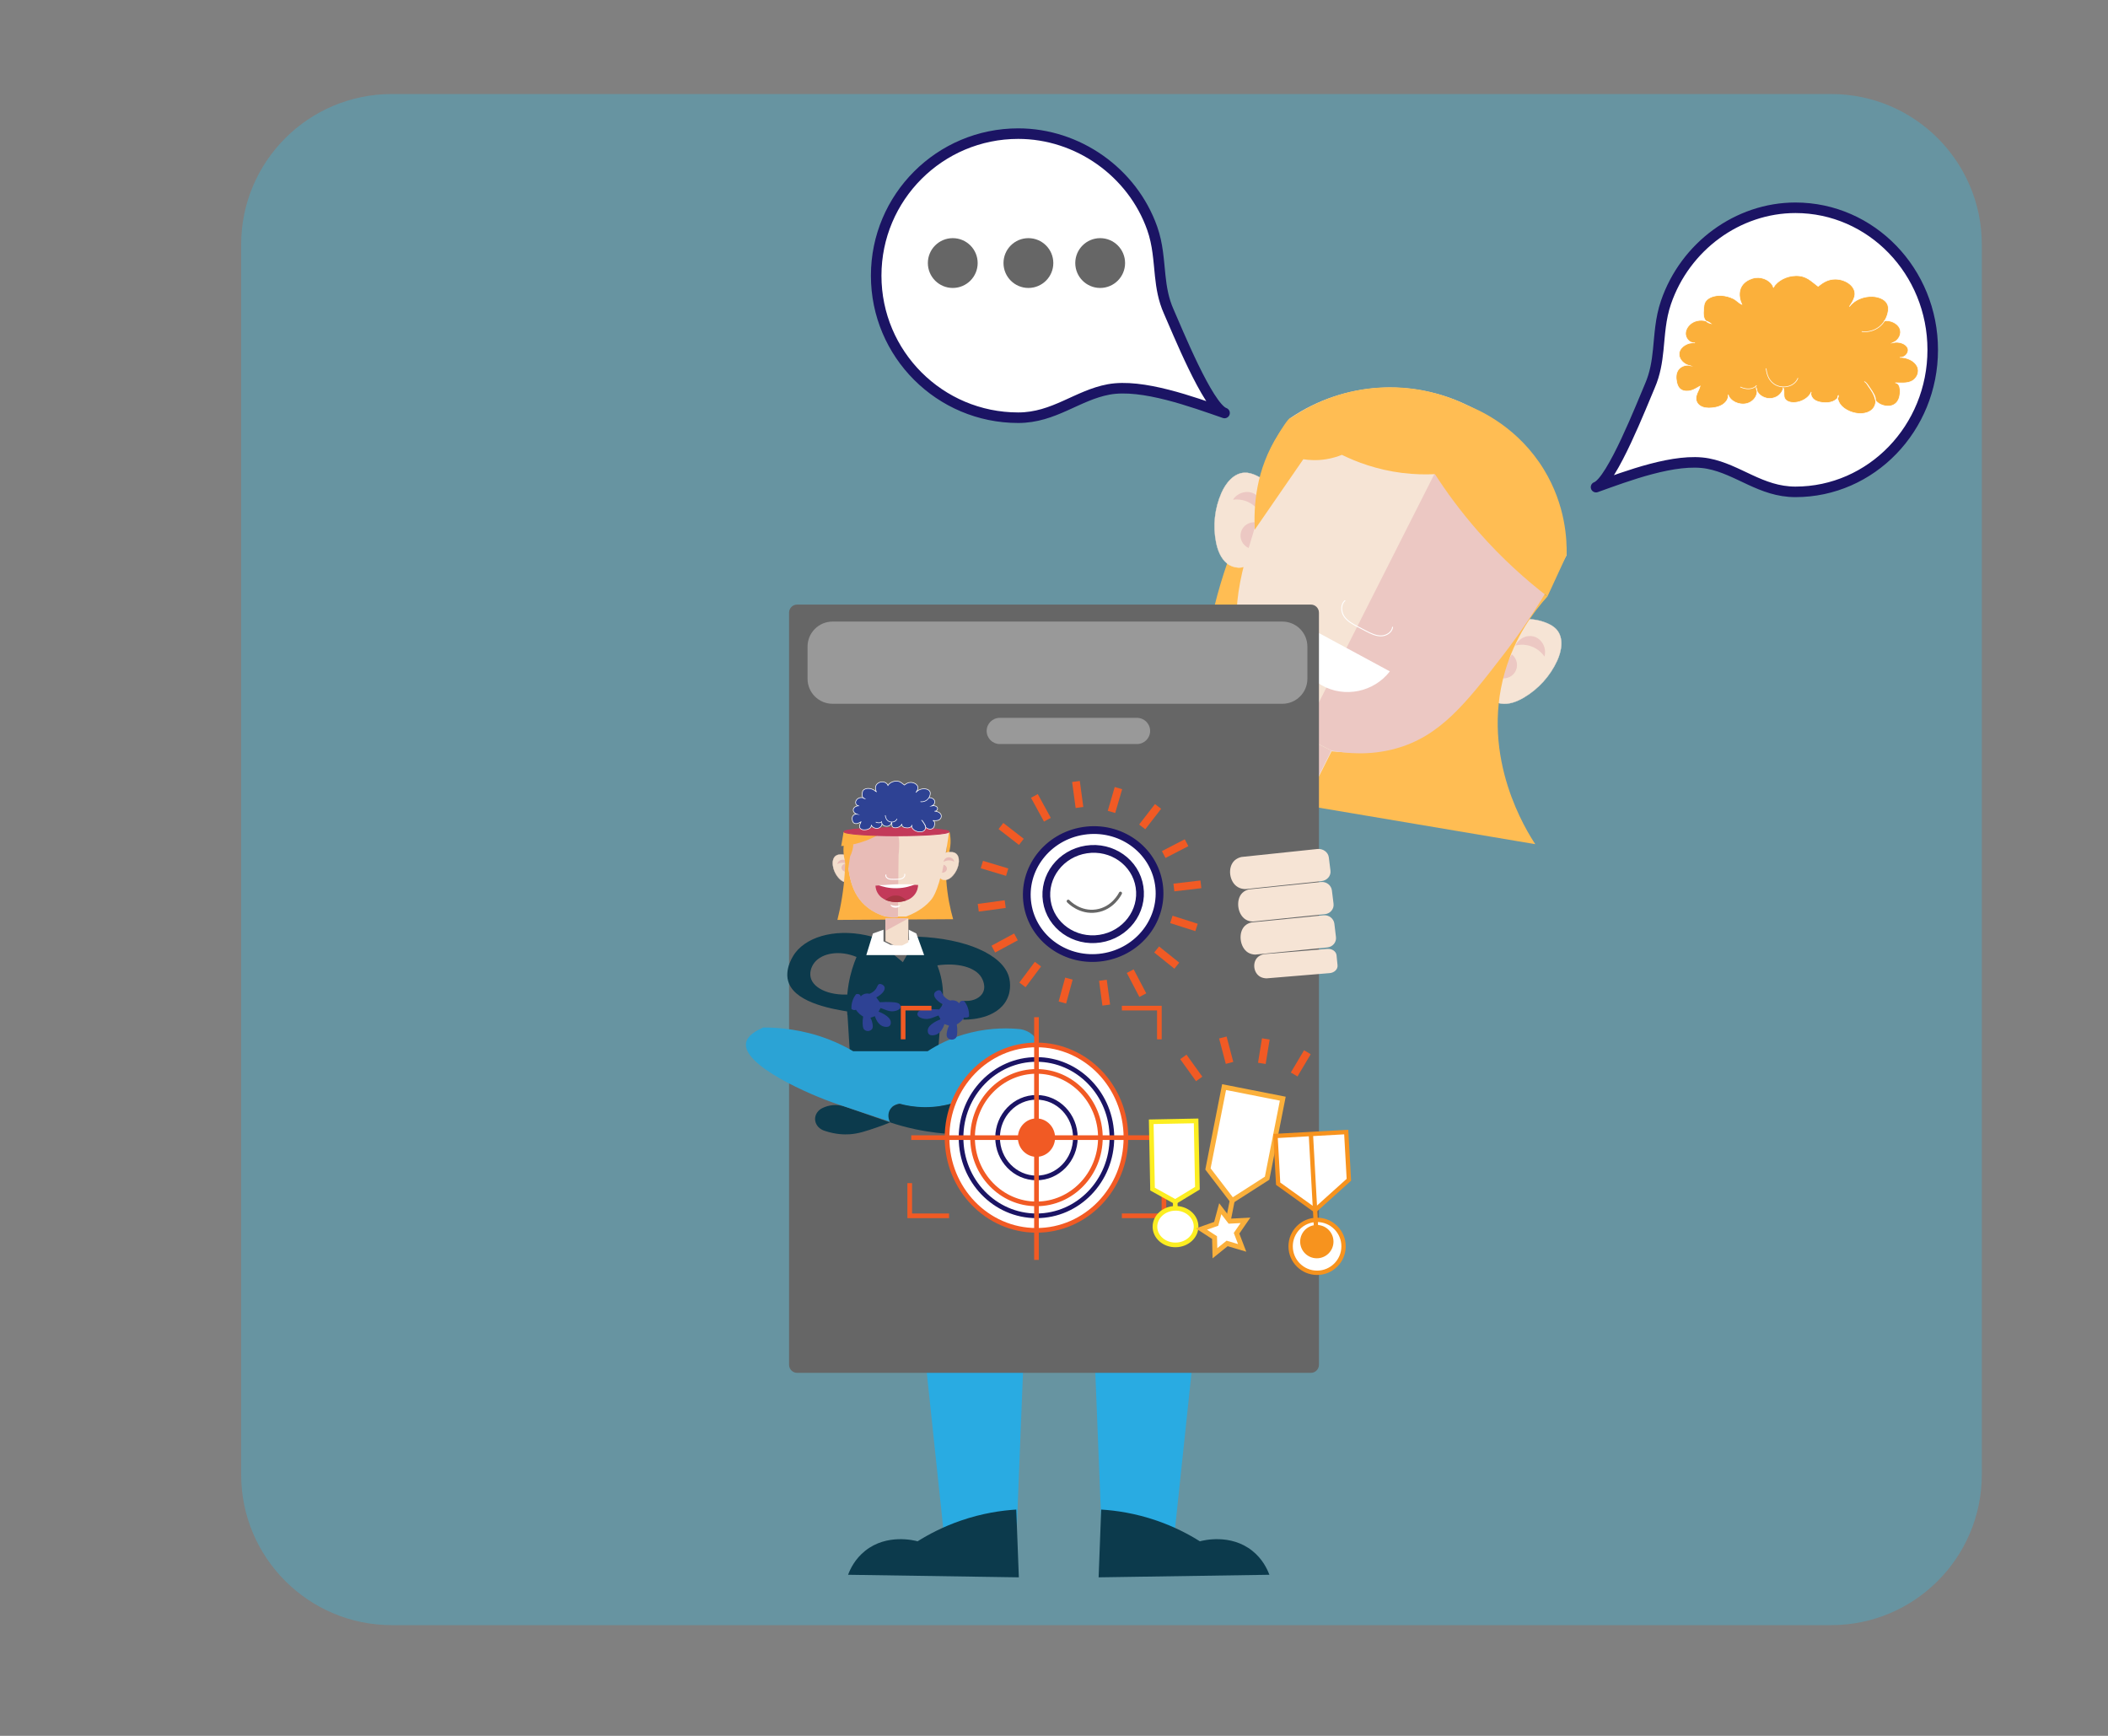 <?xml version="1.0" encoding="utf-8"?>
<!-- Generator: Adobe Illustrator 24.1.3, SVG Export Plug-In . SVG Version: 6.00 Build 0)  -->
<svg version="1.1" id="Layer_1" xmlns="http://www.w3.org/2000/svg" xmlns:xlink="http://www.w3.org/1999/xlink" x="0px" y="0px"
	 viewBox="0 0 6800 5600" style="enable-background:new 0 0 6800 5600;" xml:space="preserve">
<rect x="0" y="0" width="6800" height="5600" fill="#808080" stroke="none"/>
<style type="text/css">
	.st0{opacity:0.31;fill:#32C4EB;}
	.st1{fill:#F6E4D5;stroke:#F6E4D5;stroke-miterlimit:10;}
	.st2{fill:#ECC8C3;}
	.st3{fill:#FFBD53;}
	.st4{fill:#F6E4D5;}
	.st5{fill:none;stroke:#FFFFFF;stroke-width:3;stroke-miterlimit:10;}
	.st6{fill:#29ABE2;}
	.st7{fill:#0C3A4C;}
	.st8{fill:#FFFFFF;}
	.st9{fill:#666666;}
	.st10{fill:#2BA3D5;}
	.st11{fill:#F4DFCD;stroke:#F4DFCD;stroke-miterlimit:10;}
	.st12{fill:#E8BCB7;}
	.st13{fill:#FDB142;}
	.st14{fill:#F4DFCD;}
	.st15{fill:#C33959;stroke:#C33959;stroke-width:3;stroke-miterlimit:10;}
	.st16{fill:#C33959;}
	.st17{fill:#A63542;}
	.st18{fill:#2E4294;stroke:#FFFFFF;stroke-width:2;stroke-miterlimit:10;}
	.st19{fill:none;stroke:#FFFFFF;stroke-width:2;stroke-miterlimit:10;}
	.st20{fill:#2E4294;}
	.st21{fill:#242277;}
	.st22{fill:#FFFFFF;stroke:#F7931E;stroke-width:14;stroke-miterlimit:10;}
	.st23{fill:#FFFFFF;stroke:#FBB03B;stroke-width:16;stroke-miterlimit:10;}
	.st24{fill:#FFFFFF;stroke:#F15A24;stroke-width:15;stroke-miterlimit:10;}
	.st25{fill:#FFFFFF;stroke:#1B1464;stroke-width:15;stroke-miterlimit:10;}
	.st26{fill:#F15A24;stroke:#F15A24;stroke-width:15;stroke-miterlimit:10;}
	.st27{fill:none;stroke:#F15A24;stroke-width:15;stroke-miterlimit:10;}
	.st28{fill:#FFFFFF;stroke:#FCEE21;stroke-width:15;stroke-miterlimit:10;}
	.st29{fill:#F7931E;stroke:#F7931E;stroke-width:4;stroke-miterlimit:10;}
	.st30{fill:#FFFFFF;stroke:#1B1464;stroke-width:25;stroke-miterlimit:10;}
	.st31{fill:none;stroke:#1B1464;stroke-width:25;stroke-miterlimit:10;}
	.st32{fill:none;stroke:#666666;stroke-width:10;stroke-linecap:round;stroke-linejoin:round;stroke-miterlimit:10;}
	.st33{fill:#FBB03B;stroke:#F15A24;stroke-width:25;stroke-miterlimit:10;}
	.st34{fill:#FFFFFF;stroke:#1B1464;stroke-width:34;stroke-linecap:round;stroke-linejoin:round;stroke-miterlimit:10;}
	.st35{fill:#FBB03B;stroke:#FFFFFF;stroke-width:2;stroke-miterlimit:10;}
	.st36{fill:#999999;}
</style>
<path class="st0" d="M5906.89,5242.84H1263.97c-268.46,0-486.09-217.63-486.09-486.09V789.44c0-268.46,217.63-486.09,486.09-486.09
	h4642.92c268.46,0,486.09,217.63,486.09,486.09v3967.31C6392.98,5025.21,6175.35,5242.84,5906.89,5242.84z"/>
<g>
	<g>
		<path class="st1" d="M4901.42,1999.14c29.31-4.29,59.76-0.58,87.17,10.63c12.45,5.09,24.53,11.91,33.23,22.14
			c22.77,26.77,15.82,67.65,1.2,99.55c-22.51,49.13-60.41,91.13-107.06,118.67c-22.52,13.29-48.58,23.48-74.45,19.43
			c-25.87-4.05-50.13-26.52-48.3-52.53c42.67-43.96,71.8-94.64,95.7-150.96C4896.69,2047.75,4905.75,2018.57,4901.42,1999.14z"/>
		<path class="st2" d="M4888.3,2082.52c10.89-22.82,35.6-34.75,57.68-29.52c26.22,6.21,44.21,35.52,36.17,65.08
			c-4.42-6.38-18.83-25.41-45.76-34.01C4914.77,2077.15,4896.28,2080.55,4888.3,2082.52z"/>
	</g>
	<path class="st2" d="M4877,2111.1c17.74,14.14,21.78,39.46,9.68,57.93c-11.6,17.7-35.03,24.52-54.85,15.61
		C4846.89,2160.12,4861.95,2135.61,4877,2111.1z"/>
</g>
<path class="st3" d="M4328.62,1466.44c-13.48,5.45-30.89,11.04-51.64,14.28c-29.62,4.62-54.92,2.72-72.77-0.09
	c-52.19,75.71-104.37,151.43-156.56,227.14c-1.84-155.6,44.6-255.25,77.12-308.61c5.37-8.81,33.14-54.39,39.18-51.45
	c11.34,5.52-127.95,246.48-205.19,469.06c-58.34,168.11-109.58,407.14-84.17,724.76c359.31,60.62,718.63,121.24,1077.94,181.85
	c-27.09-41-177.82-277.39-98.37-554.41c32.82-114.42,93.47-195.89,137.69-244.76"/>
<path class="st4" d="M4164.89,1346.91c-23.08,74.98-42.45,134.05-54.11,169.12c-79.98,240.49-137.09,379.92-118.71,541.06
	c0.61,5.37,1.31,9.9,1.96,13.82c9.81,59.27,36.92,156.81,126.76,265.74c58.2,29.05,116.4,58.1,174.59,87.16
	c53.38,5.74,99.44,3.61,138.07-2.16c0,0,47.56-7.38,93.51-23.96c136.43-49.23,279.66-236.67,362.93-354.33
	c43.56-61.54,101.07-146.89,163.62-252.85c-10.11-204.14-129.96-387.75-313.16-479.71
	C4556.37,1218.45,4335.86,1232.3,4164.89,1346.91z"/>
<path class="st2" d="M4200.04,2373.62c179.36-354.65,358.72-709.29,538.09-1063.94c46.27,23.24,143.17,79.69,219.31,193.11
	c80.04,119.24,93.32,236.18,96.09,287.72c-71.62,139.33-145.98,246.6-203.97,321.92c-122.31,158.85-205.32,263.66-348.38,302.8
	c-81.94,22.42-155.7,15.66-204.88,6.45C4264.21,2405.65,4232.13,2389.64,4200.04,2373.62z"/>
<path class="st5" d="M4339.45,1937.12c-14.95,11.64-14.25,35.69-3.67,51.39c10.59,15.7,28.14,25.05,44.98,33.78
	c8.52,4.42,17.03,8.83,25.55,13.25c15.37,7.97,31.56,16.15,48.88,15.92c17.33-0.23,35.82-11.99,37.15-29.19"/>
<polygon class="st4" points="4120.8,2336.65 4062.5,2452.51 4017.66,2541.64 4051.22,2591.84 4111.65,2622.01 4197.86,2617.65 
	4295.39,2423.81 "/>
<path class="st2" d="M4119.76,2334.74c40.18,65.26,80.36,130.53,120.54,195.79c18.02-36.21,36.04-72.43,54.06-108.64
	L4119.76,2334.74z"/>
<g>
	<path class="st1" d="M4120.16,1592.46c-16.36-24.6-39.48-44.7-66.16-57.53c-12.12-5.83-25.29-10.24-38.74-9.86
		c-35.21,0.99-61.11,33.44-75.19,65.59c-21.67,49.5-27.75,105.65-17.17,158.63c5.11,25.58,14.9,51.7,35.2,68.19
		s53.29,19.46,71.51,0.74c4.35-61,22.76-116.44,48.89-171.77C4087,1628.44,4102.75,1602.23,4120.16,1592.46z"/>
	<path class="st2" d="M4066.62,1657.88c9.78-23.31,2.19-49.6-16.46-62.48c-22.15-15.3-56.06-9.06-72.78,16.63
		c7.72-0.98,31.56-3.01,55.97,11.21C4052.95,1634.67,4062.76,1650.65,4066.62,1657.88z"/>
</g>
<path class="st2" d="M4052.81,1685.34c-22.41-3.71-44.03,10.21-49.75,31.51c-5.48,20.42,5.07,42.35,24.97,51.1
	C4036.29,1740.41,4044.55,1712.87,4052.81,1685.34z"/>
<path class="st3" d="M4991.87,1924.21c-67.88-52.31-145.43-120.81-222.65-208.72c-57.19-65.1-103.33-128.47-140.34-185.86
	c-30.95,1.54-66.64,0.97-105.84-3.94c-82.17-10.29-148.18-35.68-194.4-58.33c-13.48,5.45-30.89,11.04-51.64,14.28
	c-29.62,4.62-54.92,2.72-72.77-0.09c-52.19,75.71-104.37,151.43-156.56,227.14c-3.72-71.94,2.07-194.71,77.12-308.61
	c12.83-19.47,26.47-36.85,40.34-52.34c41.85-28.55,142.91-89.26,286.44-97.47c137.49-7.86,241.21,36.63,286.57,59.42
	c41.18,16.74,160.2,71.34,241.69,204.28c71.83,117.18,74.95,230.73,73.71,276.54C5032.97,1835.08,5012.42,1879.64,4991.87,1924.21z"
	/>
<path class="st6" d="M3882.88,4057.34l-355.06,233.08c10.09,254.14,20.18,508.29,30.28,762.43c73.17,0,146.34,0,219.51,0
	C3812.69,4721.01,3847.79,4389.17,3882.88,4057.34z"/>
<path class="st6" d="M2950.38,4057.34l355.06,233.08c-10.09,254.14-20.18,508.29-30.28,762.43c-73.17,0-146.34,0-219.51,0
	C3020.56,4721.01,2985.47,4389.17,2950.38,4057.34z"/>
<path class="st7" d="M3278.3,4869.97c-46.96,2.9-109.72,11.66-179.93,35.98c-57.1,19.79-103.39,44.42-138.4,66.43
	c-11.05-3-98.7-25.27-168.85,30.45c-33.28,26.43-48.59,59.28-55.36,77.51c183.62,2.77,367.23,5.54,550.85,8.3
	C3283.84,5015.76,3281.07,4942.86,3278.3,4869.97z"/>
<path class="st7" d="M3552.24,4869.97c46.96,2.9,109.72,11.66,179.93,35.98c57.1,19.79,103.39,44.42,138.4,66.43
	c11.05-3,98.7-25.27,168.85,30.45c33.28,26.43,48.59,59.28,55.36,77.51c-183.62,2.77-367.23,5.54-550.85,8.3
	C3546.7,5015.76,3549.47,4942.86,3552.24,4869.97z"/>
<path class="st8" d="M4186.11,2005.26c-26.97,78.56,6.28,165.66,77.91,205.78c73.29,41.05,167.28,22.02,219.42-45.12
	C4384.33,2112.36,4285.22,2058.81,4186.11,2005.26z"/>
<path class="st9" d="M4228.54,4428.96H2571.5c-14.43,0-26.13-11.7-26.13-26.13V1976.51c0-14.43,11.7-26.13,26.13-26.13h1657.04
	c14.43,0,26.13,11.7,26.13,26.13v2426.31C4254.67,4417.26,4242.97,4428.96,4228.54,4428.96z"/>
<path class="st7" d="M2724.58,3569.77c-7.78-2.52-24.59-6.87-45.32-3.48c-14.11,2.3-24.64,7.31-30.97,10.93
	c-13.72,8.78-20.89,23.53-18.58,38.27c2.37,15.18,14.41,27.92,30.97,32.8c35.01,11.74,63.31,12.12,80.52,10.93
	c28.03-1.93,50.92-9.71,86.72-21.87c18.25-6.2,33.08-12.1,43.36-16.4C2822.38,3603.9,2773.48,3586.83,2724.58,3569.77z"/>
<path class="st7" d="M3107.35,3289.34c5.81,0.24,93.98,2.71,133.53-53.32c22.29-31.58,18.6-66.8,13.78-84.19
	c-19.99-72.11-138.98-124.37-295.6-130.09c-15.54,27.44-31.09,54.88-46.63,82.31c-33.21-27.44-66.41-54.88-99.62-82.31
	c-103.85-28.19-203.85-5.37-247.55,52.3c-3.05,4.02-39.39,53.45-19.89,99.49c27.11,64.02,145.78,82.84,197.44,91.04
	c10.3,1.63,18.81,2.65,24.31,3.25c1.47-21.24,2.95-42.49,4.42-63.73c-77.42,15.11-140.95-8.96-154.71-44.87
	c-7.07-18.44-0.99-39.9,11.05-54.62c24.64-30.14,80.77-39.99,135.12-17.38c-9.71,23.17-19.49,52.48-25.43,86.99
	c-6.73,39.08-6.55,73.31-4.24,100.09c0.19,0,0.37-0.01,0.56-0.01l8.36,136.11c87.64,1.51,175.27,3.02,262.91,4.53
	c6.36,0.36,12.71,0.72,19.07,1.09c3.85-49.44,7.7-98.87,11.55-148.31c4.04-18.31,7.23-41.85,5.93-69.17
	c-1.66-35.02-10.08-63.81-18.02-84.19c65.18-9.26,121.65,5.47,141.94,38.42c2.09,3.4,18.68,31.14,2.12,54.25
	c-11.47,16.01-34.98,24.37-60.27,21.79C3107.44,3248.99,3107.4,3269.17,3107.35,3289.34z M3033.99,3270.74
	c0.03-0.02,0.07-0.04,0.1-0.05c-0.05,0.11-0.09,0.22-0.14,0.34C3033.96,3270.93,3033.97,3270.84,3033.99,3270.74z"/>
<path class="st10" d="M3342.04,3353.06c-12.86-25.86-46.04-32.19-49.55-32.8c-35.13-3.62-93.2-5.66-161.05,10.93
	c-62.36,15.25-108.94,40.36-139.02,60.14c-80.04,0-160.08,0-240.12,0c-22.31-13.14-48.67-26.47-79.22-38.27
	c-84.35-32.57-161.38-38.34-210.6-38.27c-42.15,17.92-53.31,36.04-55.75,49.21c-13.58,73.35,209.39,169.46,291.13,196.83
	c59.88,20.05,119.75,40.09,179.63,60.14c-0.64-5.61-1.09-11.43-1.3-17.45c0-0.04,0-0.08,0-0.11c-0.06-1.94-0.1-3.9-0.11-5.88
	c0-0.25,0-0.51,0-0.76c0-1.78,0.01-3.57,0.05-5.38c0.01-0.52,0.04-1.06,0.06-1.59c0.05-1.57,0.1-3.15,0.18-4.74
	c0.05-0.89,0.12-1.81,0.18-2.72c0.08-1.27,0.16-2.53,0.26-3.82c0.19-2.22,0.41-4.47,0.67-6.75c0.29-2.49,0.63-4.92,0.99-7.32
	c-0.37,2.42-0.71,4.85-0.99,7.32c8.34-8.37,19.89-10.37,24.78-10.93c13.24,4.04,32.32,8.79,55.75,10.93
	c19.41,1.78,46.54,3.18,86.72-5.47c41.35-8.9,99.5-25.9,161.05-60.14c45.98-25.59,80.6-53.42,105.3-76.54
	C3342.64,3411.36,3354.54,3378.19,3342.04,3353.06z M2878.86,3562.05c0.27-1.64,0.55-3.26,0.84-4.85
	C2879.4,3558.81,2879.12,3560.43,2878.86,3562.05z M2887.31,3527.97c-0.51,1.52-1.01,3.05-1.49,4.59
	C2886.32,3530.98,2886.81,3529.46,2887.31,3527.97z M2885.22,3534.54c-0.6,1.99-1.18,3.99-1.73,6.02
	C2884.05,3538.49,2884.63,3536.49,2885.22,3534.54z M2883.35,3541.05c-0.59,2.21-1.14,4.44-1.67,6.69
	C2882.22,3545.45,2882.77,3543.21,2883.35,3541.05z M2881.21,3549.84c-0.36,1.6-0.7,3.2-1.02,4.82
	C2880.52,3553.03,2880.86,3551.42,2881.21,3549.84z"/>
<path class="st7" d="M2871.28,3620.96c-9.17-17.86-6.66-37.37,6.19-49.21c8.59-7.92,19.42-10.19,24.78-10.93
	c19.33,5.22,46.97,10.7,80.52,10.93c35.77,0.26,65.09-5.53,85.09-10.93c35.24,2.89,59.76,28.98,57.37,54.67
	c-1.82,19.6-19.14,37.3-43.36,43.74c-37.37-1.55-81.53-6.04-130.08-16.4C2922.02,3636.47,2895.12,3628.87,2871.28,3620.96z"/>
<path class="st8" d="M2815.99,3011.46l33.91-12.16v37.42l22.25,11.22h28.61l31.79-15.9l-1.11-32.74l24.43,12.16
	c8.39,23.24,16.78,46.48,25.16,69.71c-62.17,0-124.34,0-186.51,0C2801.68,3057.94,2808.83,3034.7,2815.99,3011.46z"/>
<polygon class="st7" points="3147.27,3230.77 3107.49,3230.77 3107.49,3280.62 3153.9,3280.84 "/>
<g>
	<g>
		<path class="st11" d="M2741.64,2763.31c-8.77-4.44-18.9-6.76-29.01-6.63c-4.59,0.06-9.28,0.65-13.33,2.56
			c-10.59,5.02-13.51,17.3-12.87,27.89c0.99,16.32,7.75,32.32,19.11,45.23c5.48,6.23,12.48,11.97,21.2,13.69
			c8.72,1.72,19.24-1.93,21.92-9.46c-8.03-17.09-10.93-34.57-11.45-53.06C2737.05,2777.52,2737.83,2768.3,2741.64,2763.31z"/>
		<path class="st12" d="M2735.35,2788.23c-0.6-7.63-6.94-13.71-14.61-14.68c-9.1-1.15-18.49,5.12-19.65,14.33
			c2.21-1.31,9.17-5.08,18.79-4.52C2727.62,2783.8,2733.06,2786.8,2735.35,2788.23z"/>
	</g>
	<path class="st12" d="M2735.35,2797.52c-7.4,2.02-11.86,8.71-10.34,15.24c1.46,6.26,8.05,10.77,15.46,10.45
		C2738.76,2814.65,2737.06,2806.09,2735.35,2797.52z"/>
</g>
<path class="st12" d="M2725.21,2786.47c-7.4,2.02-11.86,8.71-10.34,15.24c1.46,6.26,8.05,10.77,15.46,10.45
	C2728.62,2803.6,2726.91,2795.04,2725.21,2786.47z"/>
<path class="st13" d="M2993.36,2693.35c3.28,3.29,7.73,7.16,13.56,10.83c8.32,5.25,16.33,8.15,22.21,9.8
	c4.3,27.53,8.6,55.05,12.9,82.58c24.44-41.84,25.57-75.06,23.84-93.89c-0.29-3.11-1.76-19.19-4.05-19.21
	c-5.05-0.04-14.52,77.82-9.4,154.58c3.55,53.14,13.5,96.84,22.21,127.43c-124.44,0.75-248.88,1.51-373.31,2.26
	c11.05-43.89,20.47-96.17,23.92-155.33c2.78-47.68,1.16-91.02-2.56-128.94"/>
<path class="st14" d="M3061.59,2683.07c-1.83,13.68-4.87,35.03-9.4,61.08c-21.65,124.68-41.34,150.23-49.55,159.85
	c-12.09,14.17-35.33,36.08-79.45,52.78c-22.21,0-44.42,0-66.63,0c-34.33-10.9-54.89-26.2-66.63-36.95
	c-50.86-46.55-54.72-116.22-58.94-192.28c-0.97-17.55-0.99-31.99-0.85-41.47c45.46,4.95,96.75,8.29,152.91,8.29
	C2949.66,2694.38,3009.67,2689.68,3061.59,2683.07z"/>
<path class="st12" d="M2729.97,2686.46c22.37,2.43,90.39,3.34,159.92,2.85c12.03-0.09,12.49,31.69,8.73,69.67
	c-0.53,66.69-1.52,133.77-2.04,200.45c-14.27,1.72-28.61,0.3-42.38-3.36c-1.62-0.17-3.76-0.87-6.8-1.98l0-0.01
	c-21.9-7.06-42.02-19.58-57.62-33.86c-50.86-46.55-54.72-116.22-58.94-192.28C2729.85,2710.39,2729.83,2695.95,2729.97,2686.46z"/>
<path class="st13" d="M2721.23,2683.92c1.86,0.69,4.55,1.65,7.85,2.67c12.64,3.9,26.56,6.31,52.56,6.73
	c14.68,0.24,33.54-0.15,55.59-2.38c-15.01,8.94-36.29,19.62-63.56,27.64c-23.07,6.79-43.82,9.73-60.11,10.97
	C2716.12,2714.35,2718.67,2699.13,2721.23,2683.92z"/>
<path class="st8" d="M2872.56,2918.79c9.94,4.36,21.96,4.86,32.32,1.33c-1.48,2.97-3.78,4.86-7.01,6.42
	c-4.91,2.37-11.02,2.42-16.27,0.72C2876.96,2925.77,2873.29,2923.1,2872.56,2918.79z"/>
<path class="st5" d="M2917.82,2819.2c2.77,5.17-1.13,11.58-6.77,14.39s-12.43,2.98-18.9,3.06c-3.28,0.04-6.55,0.09-9.83,0.13
	c-5.91,0.08-12.1,0.11-17.35-2.29c-5.25-2.4-9.09-8.08-6.85-12.91"/>
<ellipse class="st15" cx="2892.02" cy="2683.26" rx="169.57" ry="13.01"/>
<path class="st16" d="M2961.64,2854.99c-0.21,6.21-1.67,20.29-12.81,33.18c-20.04,23.19-53.89,22.3-61.51,21.87
	c-7.26-0.41-33.44-1.89-50.4-21.11c-10.92-12.37-12.52-25.85-12.81-31.67c21.75-2.01,45.47-3.41,70.9-3.77
	C2918.78,2853.15,2941.06,2853.77,2961.64,2854.99z"/>
<path class="st8" d="M2950.54,2853.48c-11.08,4.63-31.45,11.59-58.09,12.06c-26.35,0.47-46.82-5.62-58.09-9.8
	c18.82-1.55,39.01-2.63,60.43-3C2914.43,2852.42,2933.06,2852.73,2950.54,2853.48z"/>
<path class="st17" d="M2923.2,2904.76c-6.93,2.48-19.76,6.12-36.1,5.3c-13.59-0.68-24.15-4.18-30.53-6.81
	c0.86-0.98,14.65-16.23,36.73-14.33C2911.83,2890.52,2921.81,2902.96,2923.2,2904.76z"/>
<path class="st13" d="M2752.6,2722.87c-0.19,5.55-0.92,12.27-2.81,19.77c-2.06,8.15-4.95,15-7.69,20.36
	c-2.06,14.17-4.12,28.34-6.19,42.51c-5.11-10.34-10.77-24.77-13.46-42.51c-2.09-13.77-1.84-25.86-0.85-35.44
	C2731.93,2726,2742.26,2724.44,2752.6,2722.87z"/>
<g>
	<path class="st18" d="M2969.24,2586.31c7.32,1.21,15.12-1.13,20.59-5.33c5.47-4.2,8.78-10.06,10.32-16.1
		c1.05-4.12,1.28-8.61-1.07-12.35c-3.08-4.91-10.04-7.47-16.72-7.8c-10.96-0.55-22.08,4.26-27.77,12.02
		c2.63-3.91,5.3-7.92,6.27-12.32c2.49-11.26-10.19-20.43-23.23-20.32c-8.55,0.07-14.36,3.92-20.14,8.53
		c-8.38-6.11-13.64-12.82-26.4-12.64c-11.04,0.16-21.72,5.69-26.69,13.83c-2.35-7.39-12.06-12.62-21.19-11.42
		c-2.51,0.33-4.93,1.08-7.15,2.11c-13.57,6.28-13.91,19.06-9.24,29.54c-3.61-1.51-6.4-5.05-10.16-6.87
		c-4.31-2.09-9.21-3.37-14.2-3.63c-7.62-0.39-16.18,2.13-19.22,7.91c-1.21,2.3-1.42,4.87-1.62,7.37
		c-0.52,6.73-1.58,15.86,8.75,18.12c-4.72-4.01-12.6-5.03-18.8-2.79c-6.21,2.24-10.55,7.44-11.43,12.99
		c-0.94,5.93,3.88,13.19,11.09,12.64c-8.57-0.91-17.39,4.6-18.67,11.65c-1.28,7.06,5.2,14.45,13.72,15.66
		c-5.27-2.12-11.97,0.57-14.88,4.77c-2.91,4.2-2.84,9.37-1.91,14.15c0.68,3.51,1.99,7.24,5.44,9.37c3.37,2.08,8.11,2.1,12.07,0.92
		c3.87-1.15,7.03-3.38,10.38-5.19c-0.9,3.84-3.6,7.5-4.51,11.53c-1.94,8.53,4.38,14.57,14.87,14.54c5.67-0.01,11.49-1.08,16.05-3.86
		s7.63-7.47,6.9-12.12c2.09,7.72,12.98,12.94,22.14,10.62c9.16-2.33,14.61-11.69,11.09-19.06c0.14,6.83,7.63,12.98,15.9,13.05
		c8.63,0.08,15.07-5.82,16.32-12.47c1.38,2.74,0.59,6.45,0.93,9.4c0.11,0.95,0.25,1.91,0.69,2.79c2.89,5.84,11.74,5.82,17.71,4
		c6.33-1.93,11.77-6.11,13.95-11.45c-1.44,2.75,0.64,6.97,3.26,9.04c2.62,2.07,6.25,3.04,9.84,3.46c4.3,0.51,8.86,0.31,12.74-1.32
		c2.57-1.08,7.5-4.52,6.37-7.08c-2.6,1.86,0.46,8.23,1.95,10.36c2.5,3.58,6.46,6.37,10.87,8.32c6.44,2.84,14.34,3.95,21.1,1.69
		c10.49-3.51,12.51-13.85,8.29-21.63c-1.53-2.83-3.28-5.58-5.21-8.24c-1.5-2.05-3.58-5.95-6.34-6.92c2.36,0.82,3.7,3.82,4.94,5.53
		c1.81,2.5,3.55,5.03,5,7.68c0.92,1.69,1.73,3.43,2.34,5.21c0.5,1.49,0.53,3.16,1.53,4.44c3.75,4.81,12.95,7.8,19.4,5.47
		c8.22-2.98,9.87-11.97,9.25-19.36c-0.27-3.23-1.75-7.3-5.66-7.54c6.09,0.09,12.49,0.82,18.03-1.27c7.87-2.97,11.33-11.6,8.1-18.23
		c-3.23-6.63-12.06-10.8-20.71-10.68c6.69,0.59,11.81-6.43,9.2-11.55c-2.6-5.12-10.51-7.4-17.01-5.99
		c6.96-3.14,10.44-10.7,7.78-16.87c-2.66-6.17-11.15-10.21-18.95-9.01"/>
	<path class="st19" d="M2893.55,2641.53c-1.43,4.19-5.26,7.77-10.12,9.45c-4.86,1.69-10.63,1.44-15.26-0.64
		c-4.19-1.89-7.32-5.15-9.25-8.76s-2.77-7.56-3.17-11.49"/>
	<path class="st19" d="M2844.41,2650.25c-1.83,2.57-5.46,4.03-9.06,4.19c-3.6,0.16-7.16-0.83-10.33-2.25"/>
</g>
<g>
	<g>
		<path class="st11" d="M3037.61,2755.58c8.77-4.44,18.9-6.76,29.01-6.63c4.59,0.06,9.28,0.65,13.33,2.56
			c10.59,5.02,13.51,17.3,12.87,27.89c-0.99,16.32-7.75,32.32-19.11,45.23c-5.48,6.23-12.48,11.97-21.2,13.69
			c-8.72,1.72-19.24-1.93-21.92-9.46c8.03-17.09,10.93-34.57,11.45-53.06C3042.2,2769.79,3041.42,2760.58,3037.61,2755.58z"/>
		<path class="st12" d="M3043.9,2780.51c0.6-7.63,6.94-13.71,14.61-14.68c9.1-1.15,18.49,5.12,19.65,14.33
			c-2.21-1.31-9.17-5.08-18.79-4.52C3051.63,2776.07,3046.18,2779.07,3043.9,2780.51z"/>
	</g>
	<path class="st12" d="M3043.9,2789.8c7.4,2.02,11.86,8.71,10.34,15.24c-1.46,6.26-8.05,10.77-15.46,10.45
		C3040.48,2806.92,3042.19,2798.36,3043.9,2789.8z"/>
</g>
<polygon class="st14" points="2930.2,2963.27 2930.2,3006.69 2930.2,3040.1 2910.33,3050.12 2884.78,3050.12 2856.4,3035.92 
	2856.4,2963.27 "/>
<path class="st12" d="M2930.14,2962.85c-24.67,13.54-49.33,27.09-74,40.63c0.07-13.54,0.14-27.09,0.2-40.63H2930.14z"/>
<g>
	<path class="st20" d="M2761.32,3257.84c2.41,3.76,6.05,8.52,11.41,13.28c4.09,3.62,8.13,6.32,11.57,8.29
		c-1.56,9.27-1.74,17.06-1.55,22.74c0.46,14.35,3.32,17.86,5.38,19.68c0.89,0.78,5.52,4.68,12.32,4.38
		c7.07-0.31,11.28-4.93,11.79-5.51c4.49-5.08,3.39-11.48,2.03-19.35c-0.74-4.3-2.38-10.71-6.45-18.04
		c4.82-1.68,9.64-3.36,14.46-5.03c1.01,3.52,8.63,28.72,29.01,33.53c2.78,0.66,11.82,2.79,17.55-1.55
		c5.07-3.84,4.79-10.63,4.7-12.76c-0.81-19.21-35.81-32.56-39.46-33.91c2.19-3.94,4.38-7.88,6.57-11.82
		c0.86,0.36,2.13,0.89,3.68,1.51c13.16,5.24,22,8.76,30.78,9.24c11.71,0.64,27.52-3.91,29.88-12.47c1.36-4.92-2.22-9.42-2.72-10.03
		c-3.58-4.37-9.84-6.37-28.32-7.21c-9.23-0.42-21.44-0.55-35.9,0.51c-3.77-5.2-7.54-10.39-11.3-15.59
		c20.55-10.76,30.39-25.2,26.36-34.27c-2.46-5.55-10.67-10.36-16.43-8.9c-6.69,1.69-5.82,10.78-14.89,20.38
		c-5.58,5.91-12.25,9.2-17.07,11.06c-2.16-0.54-8.8-1.93-16.38,0.66c-6.79,2.31-10.51,6.51-11.85,8.19
		c-0.09-0.93-0.48-3.69-2.99-5.79c-3.04-2.55-7.93-3.1-12.32-1.32c-3.34,4.42-7.14,10.42-10.03,17.94
		c-4.65,12.06-4.95,22.71-4.49,29.57c0.98,0.77,3.33,2.43,6.93,3.06C2754.87,3258.54,2757.85,3258.91,2761.32,3257.84z"/>
	
		<ellipse transform="matrix(0.692 -0.722 0.722 0.692 -1487.957 3020.566)" class="st20" cx="2793.32" cy="3252.79" rx="3.44" ry="9.27"/>
	
		<ellipse transform="matrix(0.995 -0.102 0.102 0.995 -315.457 301.823)" class="st20" cx="2794.74" cy="3236.76" rx="7.3" ry="3.23"/>
</g>
<g>
	<path class="st20" d="M3110.49,3282.28c-2.53,3.94-6.34,8.95-11.98,13.94c-4.29,3.8-8.54,6.63-12.15,8.7
		c1.63,9.73,1.82,17.9,1.63,23.87c-0.48,15.06-3.48,18.75-5.65,20.66c-0.93,0.82-5.79,4.92-12.93,4.6
		c-7.42-0.33-11.84-5.17-12.37-5.78c-4.71-5.34-3.56-12.05-2.13-20.31c0.78-4.52,2.5-11.24,6.77-18.93
		c-5.06-1.76-10.12-3.52-15.17-5.28c-1.06,3.7-9.06,30.14-30.44,35.19c-2.91,0.69-12.4,2.93-18.42-1.63
		c-5.32-4.03-5.03-11.15-4.93-13.39c0.85-20.16,37.58-34.17,41.42-35.59c-2.3-4.13-4.59-8.27-6.89-12.4
		c-0.9,0.38-2.24,0.94-3.86,1.58c-13.81,5.5-23.09,9.19-32.3,9.69c-12.29,0.67-28.88-4.11-31.35-13.09
		c-1.42-5.17,2.33-9.89,2.85-10.53c3.75-4.58,10.33-6.69,29.72-7.57c9.69-0.44,22.51-0.57,37.68,0.53
		c3.95-5.45,7.91-10.91,11.86-16.36c-21.57-11.29-31.89-26.44-27.67-35.97c2.58-5.82,11.2-10.87,17.24-9.34
		c7.02,1.78,6.11,11.31,15.63,21.39c5.85,6.2,12.86,9.65,17.92,11.61c2.27-0.57,9.23-2.02,17.19,0.69
		c7.12,2.43,11.03,6.83,12.43,8.59c0.09-0.97,0.51-3.87,3.13-6.08c3.19-2.68,8.33-3.25,12.93-1.39c3.51,4.64,7.49,10.93,10.53,18.82
		c4.88,12.66,5.19,23.84,4.71,31.03c-1.03,0.81-3.5,2.55-7.28,3.21C3117.25,3283.01,3114.13,3283.4,3110.49,3282.28z"/>
	
		<ellipse transform="matrix(0.722 -0.692 0.692 0.722 -1411.85 3038.228)" class="st20" cx="3076.9" cy="3276.97" rx="9.73" ry="3.61"/>
	
		<ellipse transform="matrix(0.102 -0.995 0.995 0.102 -481.32 5987.124)" class="st20" cx="3075.41" cy="3260.15" rx="3.39" ry="7.66"/>
</g>
<g>
	<path class="st4" d="M4041.6,2973.03l232.37-23.89c17.42-1.79,29.86-16.82,27.8-33.57l-5.31-43.05
		c-2.07-16.75-17.86-28.88-35.28-27.09l-232.37,23.89c-6.82,1.65-14.74,4.83-21.21,11.18c-22.08,21.66-16.2,69.31,10.6,85.94
		C4026.05,2971.31,4034.55,2972.81,4041.6,2973.03z"/>
	<path class="st4" d="M4017.78,2868.36l244.72-25.71c18.34-1.93,31.5-17.06,29.39-33.81l-5.42-43.04
		c-2.11-16.75-18.69-28.76-37.04-26.83l-244.72,25.71c-7.19,1.71-15.54,4.95-22.37,11.35c-23.32,21.84-17.32,69.48,10.83,85.92
		C4001.41,2866.76,4010.35,2868.19,4017.78,2868.36z"/>
	<path class="st4" d="M4049.15,3079.59l232.47-23.06c17.43-1.73,29.94-16.71,27.94-33.47l-5.13-43.07
		c-1.99-16.76-17.74-28.94-35.16-27.21l-232.47,23.06c-6.83,1.63-14.76,4.78-21.25,11.1c-22.17,21.58-16.5,69.25,10.23,85.98
		C4033.61,3077.82,4042.09,3079.34,4049.15,3079.59z"/>
	<path class="st4" d="M4085.62,3156.25l203.66-16.92c15.27-1.27,26.62-12.53,25.36-25.15l-3.23-32.43
		c-1.26-12.62-14.65-21.82-29.92-20.55l-203.66,16.92c-6.01,1.21-13.03,3.57-18.88,8.32c-19.98,16.2-16.4,52.1,6.45,64.75
		C4072.11,3154.88,4079.47,3156.05,4085.62,3156.25z"/>
</g>
<path class="st21" d="M2193.11,2647.86"/>
<circle class="st22" cx="4248.67" cy="4020.77" r="85.36"/>
<polygon class="st23" points="3948.69,3507.09 4138.01,3544.4 4087.44,3800.97 3974.89,3873.09 3896.65,3771.13 "/>
<polygon class="st22" points="4123.05,3818.66 4114.53,3664.74 4342.68,3652.1 4351.2,3806.02 4242.21,3904.2 "/>
<line class="st23" x1="3974.89" y1="3873.09" x2="3962.35" y2="3936.76"/>
<g>
	<ellipse class="st24" cx="3343.48" cy="3670.11" rx="288.56" ry="299.12"/>
	<ellipse class="st25" cx="3343.48" cy="3670.11" rx="243.32" ry="252.23"/>
	<ellipse class="st24" cx="3343.48" cy="3670.11" rx="206.17" ry="213.71"/>
	<ellipse class="st25" cx="3343.48" cy="3670.11" rx="125.44" ry="130.03"/>
	<ellipse class="st26" cx="3343.48" cy="3670.11" rx="52.53" ry="54.45"/>
	<line class="st27" x1="3343.48" y1="3281.55" x2="3343.48" y2="4064.57"/>
	<line class="st27" x1="2939.44" y1="3670.11" x2="3718.73" y2="3670.11"/>
	<g>
		<polyline class="st27" points="3004.66,3252.27 2913.36,3252.27 2913.36,3352.9 		"/>
	</g>
	<g>
		<polyline class="st27" points="3618.93,3252.27 3739.93,3252.27 3739.93,3352.9 		"/>
	</g>
	<g>
		<polyline class="st27" points="3061.48,3922.34 2934.6,3922.34 2934.6,3816.83 		"/>
	</g>
	<g>
		<polyline class="st27" points="3618.93,3922.25 3754.66,3922.25 3754.66,3816.93 		"/>
	</g>
</g>
<line class="st22" x1="4228.6" y1="3658.42" x2="4245.21" y2="3958.34"/>
<g>
	<polygon class="st28" points="3858.38,3616.13 3713.68,3618.93 3717.88,3836.11 3791.04,3876.74 3862.58,3833.31 	"/>
	<line class="st28" x1="3791.04" y1="3876.74" x2="3791.79" y2="3915.67"/>
	
		<ellipse transform="matrix(1 -0.019 0.019 1 -75.737 74.041)" class="st28" cx="3792.56" cy="3955.19" rx="66.34" ry="58.99"/>
</g>
<circle class="st29" cx="4247.83" cy="4005.6" r="51.73"/>
<polygon class="st23" points="4006.92,4025.79 3958.49,4011.39 3919.16,4043.12 3917.9,3992.6 3875.57,3965.01 3923.22,3948.2 
	3936.38,3899.41 3967.1,3939.53 4017.56,3936.98 3988.89,3978.59 "/>
<g>
	
		<ellipse transform="matrix(0.989 -0.151 0.151 0.989 -395.847 567.614)" class="st30" cx="3525.99" cy="2880.82" rx="214.21" ry="206.14"/>
	
		<ellipse transform="matrix(0.989 -0.151 0.151 0.989 -395.847 567.614)" class="st31" cx="3525.99" cy="2880.82" rx="151.22" ry="145.52"/>
	<path class="st32" d="M3445.89,2907.35c3.08,3.27,38.15,39.26,90.52,31.49c52.99-7.86,76.05-53.46,77.92-57.32"/>
	<line class="st33" x1="3557.76" y1="3162.56" x2="3568.59" y2="3242.49"/>
	<line class="st33" x1="3448.14" y1="3157.06" x2="3427.04" y2="3234.2"/>
	<line class="st33" x1="3348.21" y1="3110.44" x2="3298.26" y2="3177.37"/>
	<line class="st33" x1="3277.27" y1="3022.49" x2="3204.26" y2="3061.89"/>
	<line class="st33" x1="3470.84" y1="2521.08" x2="3482.21" y2="2605.01"/>
	<line class="st33" x1="3378.68" y1="2644.48" x2="3336.74" y2="2567.74"/>
	<line class="st33" x1="3294.74" y1="2715.88" x2="3228.8" y2="2664.78"/>
	<line class="st33" x1="3248.98" y1="2813.66" x2="3167.3" y2="2789.12"/>
	<line class="st33" x1="3242.59" y1="2916.73" x2="3155.66" y2="2928.51"/>
	<line class="st33" x1="3585.43" y1="2619.28" x2="3607.87" y2="2542.52"/>
	<line class="st33" x1="3684.53" y1="2667.63" x2="3735.64" y2="2601.59"/>
	<line class="st33" x1="3753.92" y1="2756.8" x2="3827.61" y2="2718.68"/>
	<line class="st33" x1="3645.93" y1="3132.99" x2="3686.52" y2="3210.45"/>
	<line class="st33" x1="3731.1" y1="3063.06" x2="3796.14" y2="3115.3"/>
	<line class="st33" x1="3778.57" y1="2966.1" x2="3859.8" y2="2992.06"/>
	<line class="st33" x1="3786.75" y1="2863.16" x2="3873.87" y2="2852.9"/>
</g>
<g>
	<line class="st33" x1="3944.7" y1="3347.04" x2="3966.24" y2="3428.96"/>
	<line class="st33" x1="3868.31" y1="3480.77" x2="3817.31" y2="3409.73"/>
	<line class="st33" x1="4070.43" y1="3430.51" x2="4083.32" y2="3351.59"/>
	<line class="st33" x1="4174.69" y1="3466.39" x2="4217.35" y2="3394.61"/>
</g>
<path class="st34" d="M3742.57,889.37c4.11,38.59,10.25,76.93,27.69,115.83c24.63,54.95,126.68,308.77,179.89,327.15
	c-101.27-34.99-265.4-95.98-373.79-76.01c-101.24,18.65-176.26,91.23-291.74,91.23c-253.07,0-458.23-205.16-458.23-458.23
	s205.16-458.23,458.23-458.23c192,0,368.08,124.27,432.13,305.37C3735.34,789.07,3737.26,839.43,3742.57,889.37z"/>
<circle class="st9" cx="3073.43" cy="848.62" r="80.34"/>
<circle class="st9" cx="3317.45" cy="848.62" r="80.34"/>
<circle class="st9" cx="3548.95" cy="848.62" r="80.34"/>
<path class="st34" d="M5349.13,1128.58c-3.97,38.59-9.9,76.93-26.76,115.83c-23.81,54.95-122.43,308.77-173.85,327.15
	c97.87-34.99,256.5-95.98,361.25-76.01c97.85,18.65,170.34,91.23,281.96,91.23c244.58,0,442.86-205.16,442.86-458.23
	s-198.27-458.23-442.86-458.23c-185.56,0-355.73,124.27-417.63,305.37C5356.12,1028.28,5354.27,1078.64,5349.13,1128.58z"/>
<g>
	<path class="st35" d="M6005.46,1069.45c19.89,3.29,41.07-3.07,55.93-14.48c14.86-11.41,23.84-27.33,28.03-43.72
		c2.86-11.19,3.47-23.39-2.9-33.54c-8.37-13.34-27.26-20.28-45.42-21.19c-29.78-1.5-59.98,11.58-75.42,32.66
		c7.14-10.63,14.39-21.51,17.04-33.47c6.76-30.59-27.67-55.48-63.11-55.18c-23.22,0.2-39,10.66-54.71,23.17
		c-22.76-16.59-37.05-34.84-71.72-34.34c-29.98,0.43-59,15.47-72.5,37.58c-6.38-20.06-32.76-34.27-57.56-31.02
		c-6.83,0.9-13.4,2.93-19.43,5.72c-36.87,17.06-37.77,51.77-25.09,80.24c-9.79-4.11-17.37-13.71-27.61-18.66
		c-11.72-5.67-25.01-9.17-38.58-9.86c-20.68-1.06-43.95,5.79-52.2,21.49c-3.29,6.26-3.86,13.22-4.39,20.03
		c-1.42,18.29-4.29,43.07,23.76,49.22c-12.83-10.89-34.22-13.67-51.08-7.57c-16.86,6.1-28.66,20.21-31.04,35.28
		c-2.55,16.11,10.54,35.84,30.13,34.32c-23.27-2.47-47.23,12.49-50.7,31.65c-3.47,19.16,14.13,39.26,37.25,42.53
		c-14.31-5.76-32.52,1.54-40.43,12.95c-7.91,11.41-7.71,25.45-5.2,38.43c1.85,9.53,5.41,19.67,14.77,25.45
		c9.16,5.66,22.03,5.71,32.8,2.51c10.5-3.13,19.1-9.18,28.2-14.09c-2.44,10.44-9.77,20.38-12.26,31.32
		c-5.26,23.17,11.89,39.57,40.38,39.5c15.4-0.04,31.22-2.94,43.61-10.49s20.72-20.3,18.75-32.91c5.69,20.98,35.25,35.16,60.13,28.84
		c24.88-6.32,39.7-31.77,30.13-51.76c0.38,18.55,20.74,35.26,43.2,35.46c23.44,0.21,40.93-15.82,44.33-33.88
		c3.76,7.43,1.6,17.53,2.52,25.52c0.3,2.57,0.68,5.18,1.86,7.57c7.85,15.87,31.9,15.8,48.1,10.85c17.2-5.25,31.98-16.6,37.89-31.1
		c-3.91,7.46,1.74,18.93,8.86,24.55c7.12,5.62,16.99,8.25,26.73,9.41c11.69,1.39,24.08,0.83,34.6-3.6
		c6.98-2.94,20.38-12.27,17.29-19.23c-7.06,5.05,1.26,22.36,5.3,28.15c6.79,9.72,17.54,17.3,29.53,22.59
		c17.49,7.72,38.94,10.72,57.32,4.58c28.48-9.52,33.97-37.63,22.52-58.76c-4.17-7.68-8.9-15.16-14.16-22.37
		c-4.07-5.58-9.71-16.17-17.22-18.79c6.41,2.24,10.06,10.37,13.43,15.03c4.91,6.78,9.65,13.66,13.59,20.87
		c2.51,4.59,4.7,9.3,6.35,14.15c1.37,4.04,1.45,8.57,4.17,12.05c10.19,13.07,35.17,21.2,52.69,14.84
		c22.32-8.1,26.81-32.51,25.13-52.59c-0.73-8.78-4.75-19.84-15.37-20.49c16.53,0.25,33.94,2.23,48.97-3.44
		c21.37-8.07,30.78-31.51,22-49.51c-8.78-18-32.75-29.33-56.24-29c18.17,1.59,32.07-17.47,25-31.38
		c-7.07-13.91-28.55-20.1-46.22-16.26c18.9-8.54,28.37-29.08,21.14-45.84c-7.23-16.76-30.29-27.72-51.47-24.48"/>
	<path class="st35" d="M5799.85,1219.43c-3.89,11.37-14.3,21.1-27.49,25.68c-13.19,4.58-28.89,3.92-41.45-1.74
		c-11.39-5.14-19.88-14-25.14-23.8c-5.26-9.8-7.51-20.52-8.61-31.2"/>
	<path class="st35" d="M5666.39,1243.11c-4.96,6.98-14.84,10.94-24.62,11.38c-9.78,0.44-19.45-2.25-28.06-6.11"/>
</g>
<path class="st36" d="M4136.68,2270.46H2685.69c-44.56,0-80.68-36.12-80.68-80.68v-103.85c0-44.56,36.12-80.68,80.68-80.68h1450.99
	c44.56,0,80.68,36.12,80.68,80.68v103.85C4217.35,2234.34,4181.23,2270.46,4136.68,2270.46z"/>
<path class="st36" d="M3667.85,2400.32H3225c-23.33,0-42.23-18.91-42.23-42.23l0,0c0-23.33,18.91-42.23,42.23-42.23h442.85
	c23.32,0,42.23,18.91,42.23,42.23l0,0C3710.09,2381.41,3691.18,2400.32,3667.85,2400.32z"/>
</svg>
